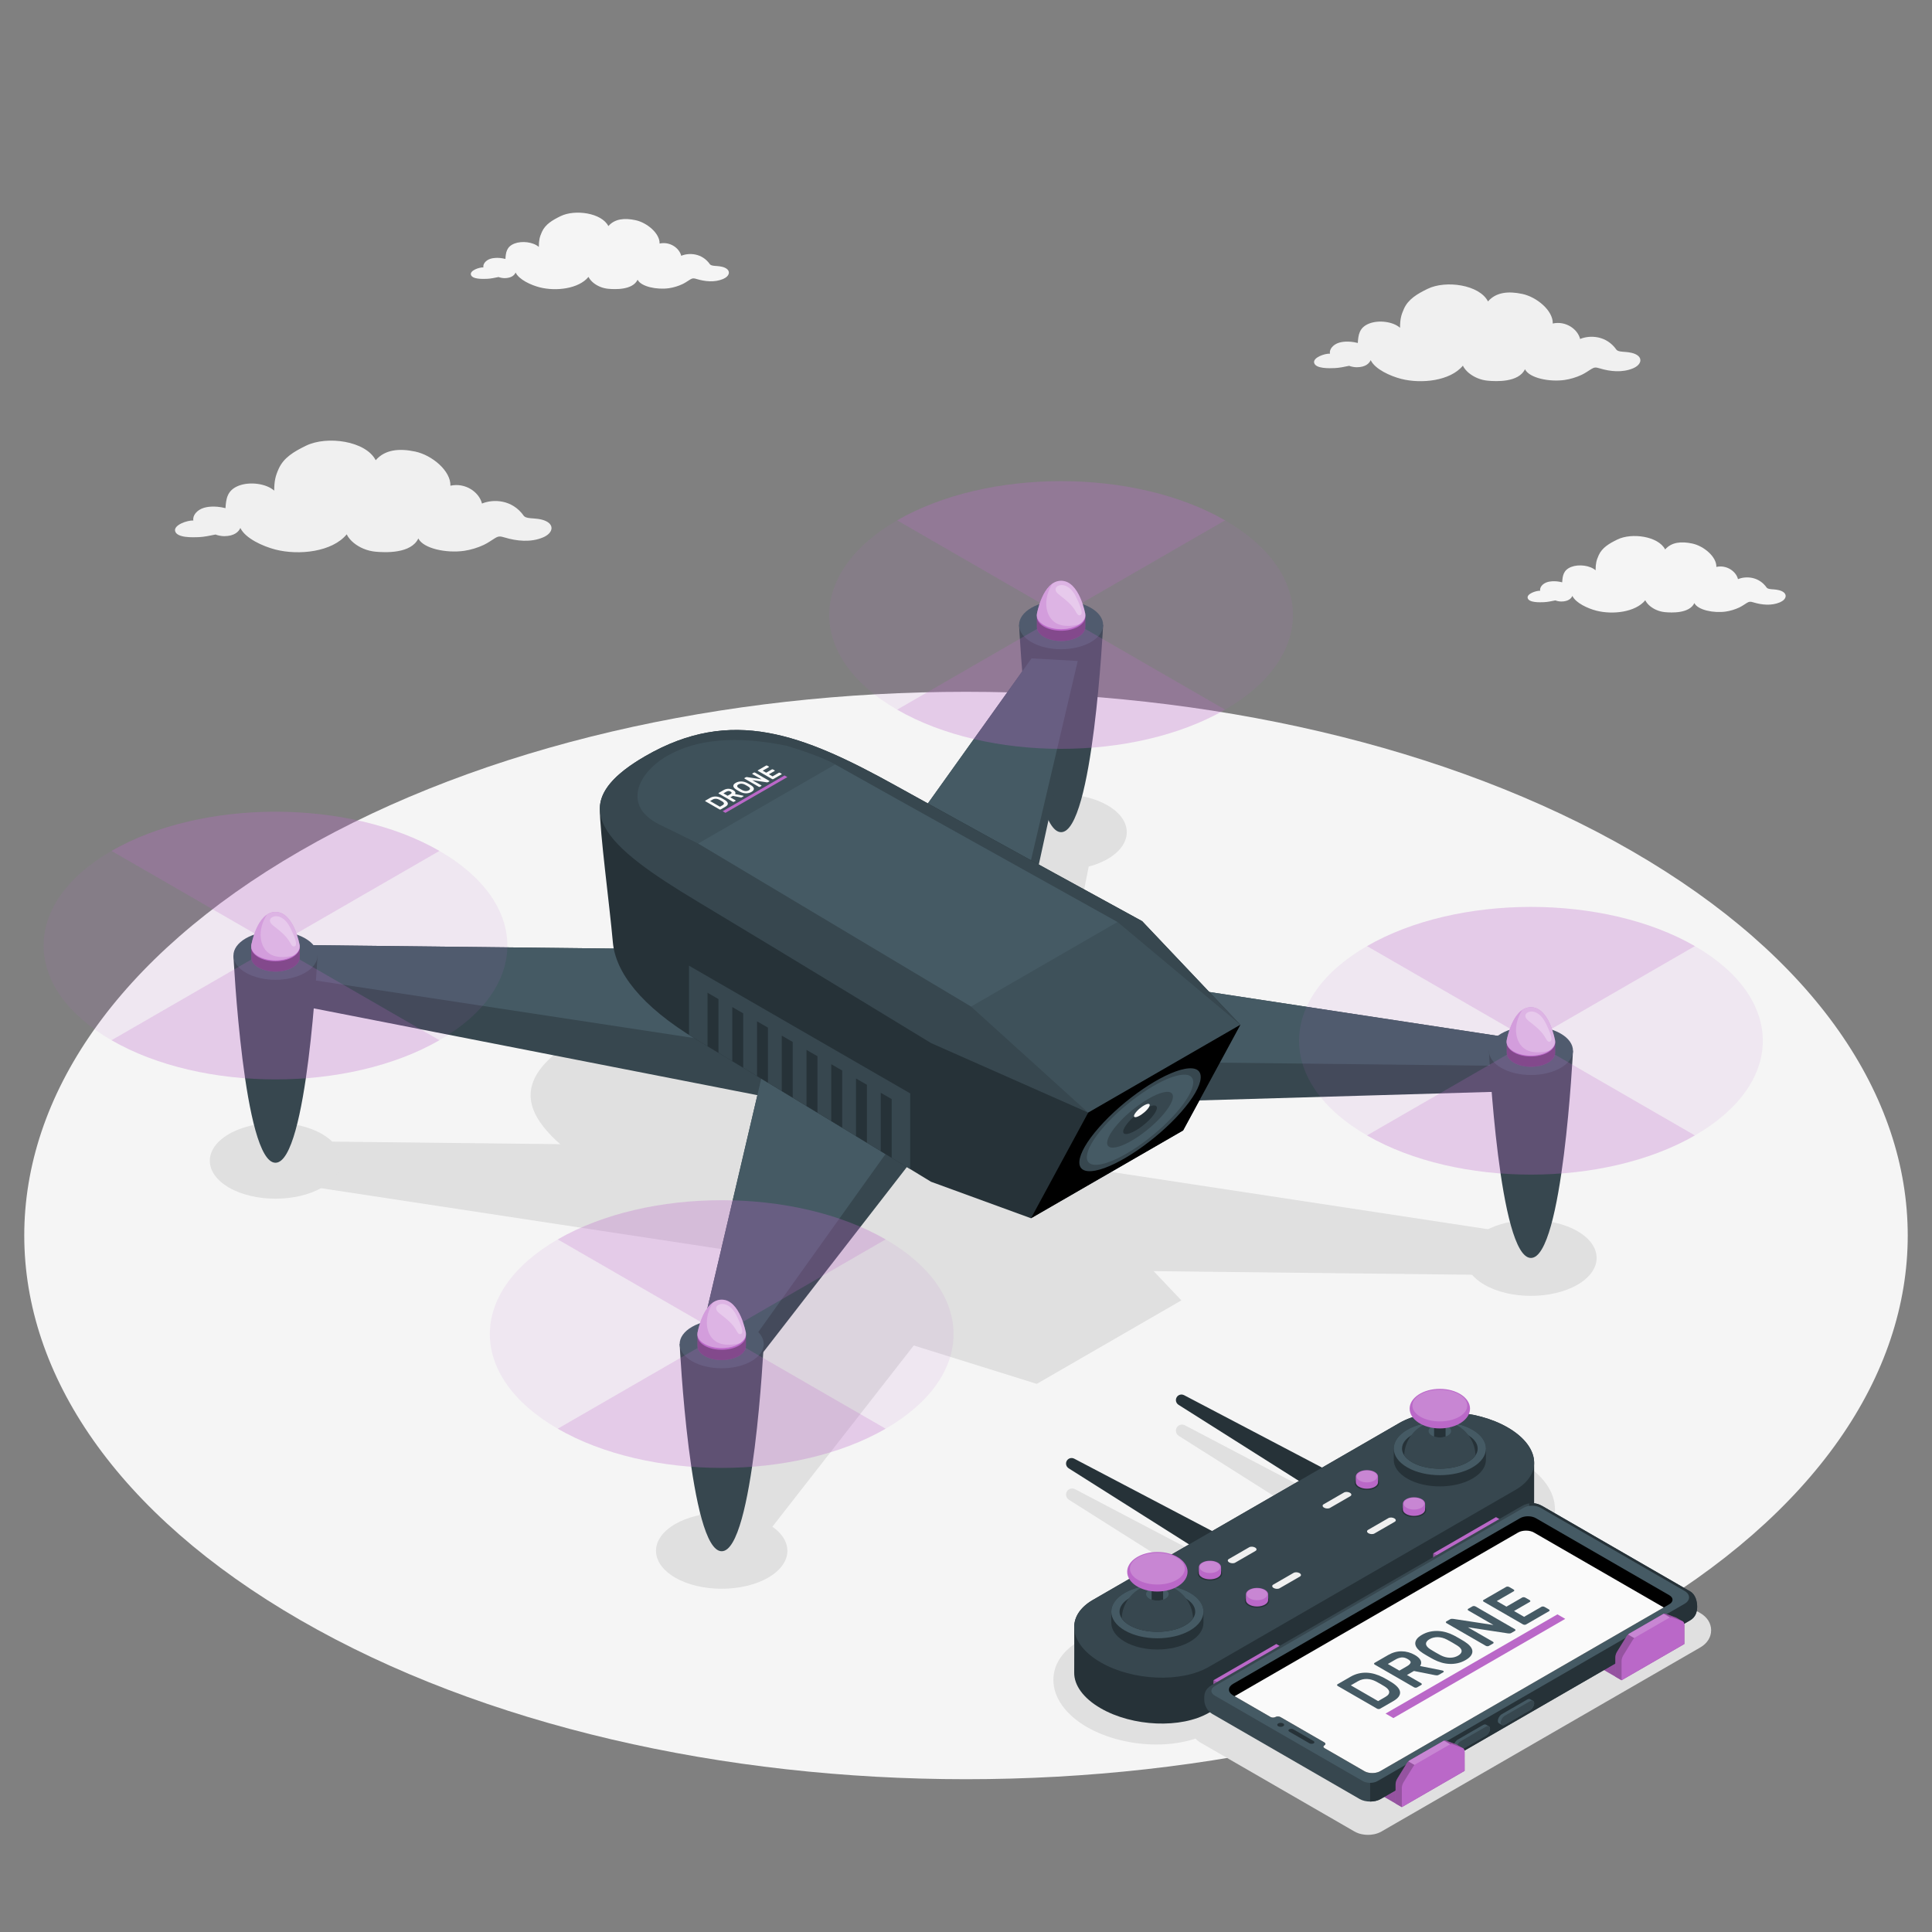 <?xml version="1.0" encoding="utf-8"?>
<!-- Generator: Adobe Illustrator 27.5.0, SVG Export Plug-In . SVG Version: 6.00 Build 0)  -->
<svg version="1.1" xmlns="http://www.w3.org/2000/svg" xmlns:xlink="http://www.w3.org/1999/xlink" x="0px" y="0px"
	 viewBox="0 0 500 500" style="enable-background:new 0 0 500 500;" xml:space="preserve">
<rect x="0" y="0" width="500" height="500" fill="#808080" stroke="none"/>
<g id="Floor">
	<path id="Floor_00000045591727787018846270000003303744350533563795_" style="fill:#F5F5F5;" d="M77.661,220.251
		c-95.177,54.951-95.175,144.044,0.005,198.995c95.18,54.951,249.496,54.951,344.674,0c95.178-54.951,95.175-144.044-0.005-198.995
		C327.154,165.3,172.838,165.3,77.661,220.251z"/>
</g>
<g id="Shadows">
	<g id="Shadow_00000119796704759213759610000017390262300748512647_">
		<path style="fill:#E0E0E0;" d="M286.637,222.31c-6.63,3.828-17.416,3.828-24.045,0c-3.212-1.854-4.98-4.319-4.98-6.941
			c-0.001-2.622,1.768-5.087,4.979-6.941c0.001-0.001,0.001-0.001,0.002-0.001c3.21-1.854,7.48-2.875,12.022-2.875
			c4.542,0,8.812,1.021,12.023,2.876C293.266,212.255,293.266,218.483,286.637,222.31z"/>
		<polygon style="fill:#E0E0E0;" points="251.9,328.447 194,402.667 178.092,402.47 199.445,325.2 76.583,306.516 82.711,295.413 
			214.443,296.9 267.535,216.927 283.184,216.927 266.898,300.148 389.761,318.833 383.632,329.934 		"/>
		<path style="fill:#E0E0E0;" d="M198.793,408.296c-6.63,3.828-17.416,3.828-24.045,0c-6.629-3.827-6.63-10.055,0-13.883
			c3.212-1.854,7.482-2.876,12.023-2.875c4.542,0,8.812,1.021,12.023,2.876c3.21,1.852,4.979,4.318,4.98,6.94
			C203.773,403.977,202.005,406.442,198.793,408.296z"/>
		<path style="fill:#E0E0E0;" d="M408.232,332.498c-6.629,3.827-17.416,3.827-24.045,0c-6.629-3.827-6.629-10.055,0-13.882
			c6.63-3.828,17.416-3.828,24.045,0C414.861,322.442,414.86,328.67,408.232,332.498L408.232,332.498z"/>
		<path style="fill:#E0E0E0;" d="M83.316,307.352c-6.628,3.826-17.414,3.826-24.044,0c-6.63-3.828-6.63-10.055-0.001-13.882
			c6.63-3.828,17.417-3.828,24.046-0.001c6.629,3.827,6.629,10.055,0.001,13.882L83.316,307.352z"/>
		<path style="fill:#E0E0E0;" d="M268.312,358.146l-48.321-15.092l-0.631-0.385c-0.346-0.211-34.833-21.252-56.677-34.359
			c-21.122-12.673-37.979-25.263-12.594-39.919c25.384-14.656,47.19-4.923,69.141,7.272c22.701,12.612,59.146,32.523,59.511,32.723
			l0.657,0.359l26.342,27.793L268.312,358.146z"/>
	</g>
	<path id="Shadow_00000053519335476991020620000005787348005576352686_" style="fill:#E0E0E0;" d="M440.038,417.467l-38.702-22.347
		c0.708-1.401,1.089-2.907,1.089-4.487c0-4.565-3.162-9.01-8.676-12.193c-4.983-2.877-11.545-4.527-18.003-4.527
		c-5.437,0-10.474,1.179-14.185,3.321l-18.557,10.712l-36.369-19.091l-0.003,0.005c-0.746-0.388-1.671-0.128-2.096,0.608
		c-0.425,0.736-0.188,1.667,0.522,2.12l-0.003,0.005l31.633,20l-22.227,12.831l-36.261-19.034l-0.003,0.005
		c-0.747-0.388-1.671-0.128-2.096,0.608c-0.425,0.736-0.188,1.667,0.522,2.12l-0.003,0.005l31.534,19.938l-28.949,16.711
		c-4.248,2.452-6.588,6-6.588,9.987c0,4.565,3.162,9.009,8.676,12.191c4.983,2.877,11.545,4.528,18.003,4.528
		c3.65,0,7.108-0.543,10.117-1.54c0.366,0.407,0.806,0.772,1.328,1.073l39.764,22.958c1.271,0.734,2.621,0.888,3.53,0.888
		c0.907,0,2.256-0.154,3.521-0.886l82.483-47.622c1.783-1.029,2.804-2.648,2.803-4.444
		C442.843,420.115,441.82,418.495,440.038,417.467z"/>
</g>
<g id="Clouds">
	<path id="Cloud_00000145017135476168607630000012510188614327144627_" style="fill:#F0F0F0;" d="M423.205,91.631
		c-1.075-0.487-2.354-0.532-3.277-0.605c-1.061-0.084-1.397-0.294-1.601-0.524c-2.581-3.693-6.846-3.834-9.392-2.775
		c-0.624-2.541-3.698-4.747-7.083-4.004c0.116-3.301-4.099-6.849-7.887-7.655c-3.633-0.773-6.799-0.448-8.872,1.94
		c-2.219-4.333-10.916-5.553-15.622-3.261c-2.706,1.318-5.002,2.671-6.125,5.151c-0.741,1.637-1.005,2.727-1.019,4.931
		c-1.834-1.617-5.507-2.054-7.957-1.106c-2.641,1.021-2.842,3.012-2.972,5.037c-2.589-0.653-4.322-0.231-4.808-0.087
		c-1.664,0.493-2.623,1.799-2.395,2.855c-1.316-0.074-4.453,0.991-4.092,2.381c0.405,1.56,3.987,1.403,5.324,1.353
		c1.107-0.041,2.542-0.337,3.745-0.588c0.366,0.181,1.337,0.374,1.948,0.37c2.281-0.016,3.246-0.994,3.613-1.842
		c1.113,2.344,5.075,4.129,7.875,4.846c5.273,1.35,12.735,0.527,15.982-3.414c0.34,0.709,0.91,1.369,1.571,1.914
		c1.289,1.061,3.028,1.804,4.879,1.977c2.165,0.202,7.978,0.48,9.615-2.963c1.16,2.29,6.333,3.332,10.268,2.773
		c1.472-0.209,3.124-0.72,4.406-1.33c1.034-0.492,1.621-0.972,2.533-1.519c0.775-0.465,1.125-0.46,2.159-0.148
		c2.7,0.814,5.835,1.147,8.591-0.009C424.809,94.407,425.268,92.566,423.205,91.631z"/>
	<path id="Cloud_00000176728693905153348170000001393338224008823743_" style="fill:#F0F0F0;" d="M141.203,134.822
		c-1.24-0.562-2.716-0.614-3.781-0.698c-1.224-0.097-1.612-0.339-1.848-0.604c-2.977-4.26-7.899-4.423-10.837-3.202
		c-0.72-2.932-4.266-5.476-8.171-4.619c0.134-3.809-4.73-7.902-9.1-8.832c-4.191-0.892-7.844-0.517-10.236,2.238
		c-2.56-4.999-12.594-6.407-18.024-3.763c-3.123,1.521-5.771,3.081-7.066,5.943c-0.855,1.889-1.16,3.147-1.176,5.689
		c-2.116-1.865-6.354-2.37-9.18-1.276c-3.047,1.179-3.278,3.475-3.429,5.812c-2.987-0.753-4.986-0.266-5.547-0.1
		c-1.92,0.569-3.026,2.076-2.763,3.294c-1.519-0.085-5.137,1.143-4.722,2.747c0.467,1.8,4.6,1.618,6.143,1.561
		c1.278-0.047,2.933-0.389,4.321-0.679c0.422,0.208,1.542,0.432,2.247,0.427c2.632-0.019,3.745-1.146,4.168-2.125
		c1.284,2.704,5.855,4.764,9.085,5.591c6.084,1.557,14.693,0.608,18.439-3.939c0.393,0.818,1.05,1.58,1.813,2.208
		c1.487,1.225,3.494,2.081,5.629,2.281c2.498,0.234,9.204,0.554,11.093-3.419c1.338,2.642,7.307,3.845,11.847,3.2
		c1.698-0.241,3.604-0.83,5.083-1.534c1.192-0.568,1.87-1.121,2.922-1.752c0.895-0.537,1.298-0.53,2.491-0.171
		c3.116,0.939,6.732,1.323,9.911-0.01C143.053,138.025,143.583,135.9,141.203,134.822z"/>
	<path id="Cloud_00000151523829095780199790000016177416966602931077_" style="fill:#F5F5F5;" d="M461.077,152.972
		c-0.85-0.385-1.861-0.421-2.592-0.478c-0.839-0.066-1.105-0.233-1.266-0.414c-2.041-2.92-5.414-3.032-7.427-2.195
		c-0.494-2.01-2.924-3.754-5.601-3.166c0.092-2.611-3.242-5.416-6.237-6.054c-2.872-0.611-5.377-0.355-7.016,1.534
		c-1.754-3.426-8.632-4.392-12.354-2.579c-2.14,1.042-3.956,2.112-4.843,4.073c-0.586,1.295-0.795,2.157-0.806,3.899
		c-1.45-1.278-4.355-1.624-6.292-0.875c-2.089,0.808-2.247,2.382-2.35,3.984c-2.048-0.516-3.418-0.182-3.802-0.069
		c-1.316,0.39-2.074,1.423-1.894,2.258c-1.041-0.058-3.521,0.784-3.236,1.883c0.32,1.234,3.152,1.109,4.21,1.07
		c0.876-0.032,2.01-0.267,2.962-0.465c0.289,0.143,1.057,0.296,1.54,0.293c1.804-0.013,2.567-0.786,2.857-1.457
		c0.88,1.853,4.013,3.265,6.227,3.832c4.17,1.068,10.071,0.417,12.639-2.7c0.269,0.561,0.72,1.083,1.242,1.513
		c1.019,0.84,2.395,1.427,3.858,1.563c1.712,0.16,6.309,0.38,7.604-2.343c0.917,1.81,5.008,2.635,8.12,2.193
		c1.164-0.165,2.47-0.569,3.484-1.052c0.817-0.389,1.282-0.768,2.003-1.201c0.613-0.368,0.89-0.363,1.707-0.117
		c2.135,0.644,4.614,0.907,6.794-0.007C462.345,155.167,462.708,153.711,461.077,152.972z"/>
	<path id="Cloud_00000070096608776928705750000011851730012923376769_" style="fill:#F5F5F5;" d="M187.586,69.285
		c-0.85-0.385-1.861-0.421-2.592-0.478c-0.839-0.066-1.105-0.233-1.266-0.414c-2.041-2.92-5.414-3.032-7.427-2.195
		c-0.494-2.009-2.924-3.754-5.601-3.166c0.092-2.611-3.242-5.416-6.237-6.054c-2.872-0.611-5.377-0.355-7.016,1.534
		c-1.754-3.426-8.632-4.392-12.354-2.579c-2.14,1.042-3.956,2.112-4.843,4.073c-0.586,1.295-0.795,2.157-0.806,3.899
		c-1.45-1.278-4.355-1.624-6.292-0.875c-2.089,0.808-2.247,2.382-2.35,3.984c-2.048-0.516-3.418-0.182-3.802-0.069
		c-1.316,0.39-2.074,1.423-1.894,2.258c-1.041-0.058-3.521,0.784-3.236,1.883c0.32,1.234,3.153,1.109,4.211,1.07
		c0.876-0.032,2.01-0.267,2.961-0.465c0.289,0.143,1.057,0.296,1.54,0.293c1.804-0.013,2.567-0.786,2.857-1.457
		c0.88,1.853,4.013,3.265,6.227,3.832c4.17,1.068,10.071,0.417,12.639-2.7c0.269,0.561,0.72,1.083,1.242,1.513
		c1.019,0.84,2.395,1.427,3.858,1.563c1.712,0.16,6.309,0.38,7.604-2.343c0.917,1.81,5.008,2.635,8.12,2.193
		c1.164-0.165,2.47-0.569,3.484-1.052c0.817-0.389,1.282-0.768,2.003-1.201c0.613-0.368,0.89-0.364,1.708-0.117
		c2.135,0.644,4.614,0.907,6.794-0.007C188.854,71.481,189.217,70.025,187.586,69.285z"/>
</g>
<g id="Control_00000104694093069718585450000002080391946845671611_">
	<g id="Control">
		<g>
			<path style="fill:#263238;" d="M318.112,399.68c0-0.728-0.256-1.24-0.669-1.478c-0.012-0.007-0.026-0.008-0.038-0.014
				l0.003-0.005l-39.412-20.689l-0.003,0.004c-0.68-0.353-1.523-0.116-1.91,0.554c-0.387,0.67-0.171,1.519,0.475,1.931l-0.003,0.004
				l37.623,23.787l0.003-0.005c0.011,0.007,0.02,0.019,0.031,0.026c0.413,0.238,0.984,0.204,1.615-0.16
				C317.089,402.906,318.111,401.136,318.112,399.68z"/>
			<g>
				<path style="fill:#455A64;" d="M318.111,399.679c0-0.728-0.256-1.24-0.669-1.478c-0.413-0.239-0.984-0.204-1.615,0.16
					c-1.261,0.728-2.284,2.499-2.284,3.955c0,0.728,0.256,1.24,0.669,1.478c0.413,0.238,0.984,0.204,1.615-0.16
					C317.089,402.907,318.111,401.136,318.111,399.679z"/>
			</g>
		</g>
		<g>
			<path style="fill:#263238;" d="M346.546,383.249c0-0.728-0.256-1.24-0.669-1.478c-0.012-0.007-0.026-0.008-0.038-0.014
				l0.003-0.005l-39.412-20.689l-0.003,0.004c-0.68-0.353-1.523-0.116-1.91,0.554c-0.387,0.67-0.171,1.519,0.475,1.931l-0.003,0.004
				l37.623,23.787l0.003-0.005c0.011,0.007,0.02,0.019,0.031,0.026c0.413,0.238,0.984,0.204,1.615-0.16
				C345.524,386.476,346.546,384.705,346.546,383.249z"/>
			<g>
				<path style="fill:#455A64;" d="M346.546,383.249c0-0.728-0.256-1.24-0.669-1.478c-0.413-0.239-0.984-0.204-1.615,0.16
					c-1.261,0.728-2.284,2.499-2.284,3.955c0,0.728,0.256,1.24,0.669,1.478c0.413,0.238,0.984,0.204,1.615-0.16
					C345.524,386.476,346.546,384.705,346.546,383.249z"/>
			</g>
		</g>
		<g>
			<path style="fill:#263238;" d="M397.037,378.55c-0.009-3.172-2.332-6.516-6.857-9.128v0c-8.288-4.785-20.826-5.305-28.004-1.161
				l-79.327,45.792c-3.252,1.877-4.843,4.389-4.84,7.02c0.003,2.88,0.024,9.203-0.006,11.807c-0.037,3.2,2.287,6.583,6.856,9.221
				l0,0c8.288,4.785,20.826,5.305,28.004,1.161l79.327-45.792c3.242-1.872,4.833-4.374,4.84-6.997
				C397.038,387.586,397.044,381.188,397.037,378.55z"/>
			<path style="fill:#37474F;" d="M392.191,385.59l-79.327,45.792c-7.178,4.144-19.716,3.624-28.004-1.161h0
				c-8.288-4.785-9.189-12.024-2.011-16.168l79.327-45.792c7.178-4.144,19.716-3.624,28.004,1.161v0
				C398.468,374.207,399.369,381.446,392.191,385.59z"/>
		</g>
		<g>
			<polygon style="fill:#BA68C8;" points="362.794,467.677 314.05,439.534 314.05,434.844 362.794,462.987 			"/>
			<polygon style="opacity:0.2;" points="362.794,467.677 314.05,439.534 314.05,434.844 362.794,462.987 			"/>
			<polygon style="fill:#BA68C8;" points="314.05,434.844 330.298,425.463 379.042,453.606 362.794,462.987 			"/>
		</g>
		<g>
			<polygon style="fill:#BA68C8;" points="419.661,434.844 370.917,406.702 370.917,402.011 419.661,430.154 			"/>
			<polygon style="opacity:0.2;" points="419.661,434.844 370.917,406.702 370.917,402.011 419.661,430.154 			"/>
			<polygon style="fill:#BA68C8;" points="370.917,402.011 387.165,392.631 435.91,420.774 419.661,430.154 			"/>
		</g>
		<g id="Mobile_4_">
			<g>
				<path style="fill:#37474F;" d="M393.798,389.786l-80.1,46.246c-2.061,1.19-2.038,2.542-2.038,3.754
					c0,1.212,0.546,2.892,2.038,3.754l38.193,22.051c1.492,0.861,3.91,0.861,5.402,0l80.101-46.246
					c1.492-0.861,1.831-2.305,1.831-3.517c0-1.212-0.339-3.13-1.831-3.991L399.2,389.786
					C397.708,388.925,395.875,388.587,393.798,389.786z"/>
				<path style="fill:#263238;" d="M395.771,391.453l39.275,22.675l-80.453,46.435v5.674c0.977,0,1.955-0.215,2.701-0.646
					l80.101-46.246c1.492-0.861,1.831-2.305,1.831-3.517c0-1.212-0.339-3.13-1.831-3.991L399.2,389.786
					c-0.932-0.538-2.093-0.932-3.429-0.721c0,0,0,0.176,0,0.176V391.453z"/>
			</g>
			<path style="fill:#455A64;" d="M314.391,438.833l38.304,22.114c1.043,0.604,2.748,0.604,3.79,0.002l79.45-45.871
				c1.601-0.924,1.6-2.441-0.003-3.365l-37.283-21.527c-1.182-0.682-3.113-0.683-4.296,0l-79.962,46.166
				C313.208,437.035,313.209,438.151,314.391,438.833z"/>
			<g>
				<path d="M319.122,435.779L393.39,392.9c1.126-0.65,2.962-0.652,4.083-0.002l34.531,19.936c1.13,0.648,1.131,1.703,0.002,2.354
					l-74.814,43.194c-0.913,0.527-2.29,0.631-3.379,0.298c-0.084-0.027-0.166-0.052-0.248-0.08
					c-0.159-0.063-0.313-0.136-0.453-0.217l-9.713-5.607c0,0-0.285-0.163-0.633-0.366c-0.35-0.201-0.352-0.528,0-0.731
					c0.348-0.201,0.332-0.541-0.044-0.756l-11.318-6.535c-0.372-0.214-0.96-0.227-1.308-0.026c-0.327,0.189-0.849,0.202-1.202,0.039
					c-0.024-0.011-0.046-0.024-0.068-0.036l-9.499-5.486l-0.204-0.116C317.701,437.939,317.702,436.599,319.122,435.779z"/>
				<path style="fill:#FAFAFA;" d="M396.972,396.61c-1.121-0.65-2.957-0.648-4.083,0.002l-73.384,42.368l9.321,5.383
					c0.022,0.013,0.043,0.025,0.068,0.036c0.354,0.163,0.875,0.15,1.202-0.039c0.348-0.201,0.936-0.188,1.308,0.026l11.318,6.535
					c0.376,0.215,0.392,0.555,0.044,0.756c-0.351,0.203-0.35,0.53,0.001,0.731c0.348,0.203,0.633,0.366,0.633,0.366l9.713,5.607
					c0.14,0.081,0.294,0.154,0.453,0.217c0.081,0.029,0.164,0.053,0.248,0.08c1.089,0.333,2.466,0.229,3.379-0.298l73.387-42.37
					L396.972,396.61z"/>
				<g>
					<g>
						<path style="fill:#455A64;" d="M349.519,433.938c0.672-0.388,1.356-0.665,2.054-0.832c0.699-0.168,1.401-0.238,2.111-0.212
							c0.708,0.027,1.417,0.143,2.128,0.349c0.71,0.207,1.415,0.489,2.11,0.85c0.811,0.426,1.586,0.874,2.324,1.342
							c0.624,0.401,1.114,0.808,1.472,1.218c0.357,0.41,0.561,0.819,0.612,1.225c0.051,0.406-0.066,0.808-0.346,1.206
							c-0.281,0.398-0.748,0.785-1.401,1.162l-3.428,1.979c-0.1,0.058-0.228,0.083-0.384,0.076
							c-0.157-0.006-0.292-0.042-0.408-0.109l-10.147-5.858c-0.115-0.066-0.178-0.145-0.189-0.236
							c-0.012-0.09,0.033-0.164,0.133-0.221L349.519,433.938z M356.085,435.152c-0.354-0.182-0.722-0.33-1.105-0.441
							c-0.383-0.111-0.775-0.175-1.176-0.192s-0.802,0.022-1.204,0.114c-0.401,0.093-0.797,0.252-1.186,0.477l-1.823,1.053
							l7.068,4.081l1.891-1.092c0.372-0.215,0.634-0.435,0.786-0.662c0.152-0.227,0.213-0.452,0.185-0.678
							c-0.027-0.225-0.141-0.451-0.338-0.675c-0.198-0.224-0.456-0.438-0.772-0.643
							C357.671,436.026,356.895,435.579,356.085,435.152z"/>
						<path style="fill:#455A64;" d="M359.246,428.322c1.133-0.654,2.298-0.976,3.495-0.966c1.198,0.01,2.335,0.327,3.413,0.949
							c0.764,0.441,1.265,0.905,1.5,1.392c0.236,0.487,0.189,0.976-0.138,1.467l5.757,1.156c0.089,0.021,0.162,0.046,0.214,0.076
							c0.095,0.055,0.146,0.119,0.155,0.192c0.009,0.074-0.027,0.134-0.109,0.181l-1.156,0.667
							c-0.181,0.105-0.365,0.153-0.551,0.146c-0.186-0.008-0.338-0.025-0.459-0.053l-5.441-1.085l-1.81,1.045l3.66,2.113
							c0.116,0.067,0.179,0.144,0.19,0.235c0.011,0.091-0.032,0.164-0.132,0.222l-1.103,0.637c-0.1,0.057-0.228,0.083-0.384,0.076
							c-0.157-0.006-0.292-0.042-0.408-0.109l-10.147-5.858c-0.115-0.066-0.178-0.145-0.189-0.236
							c-0.012-0.09,0.033-0.164,0.133-0.221L359.246,428.322z M362.152,432.357l1.973-1.139c0.517-0.298,0.826-0.597,0.924-0.896
							c0.099-0.299-0.144-0.618-0.731-0.956c-0.586-0.338-1.133-0.477-1.641-0.413c-0.507,0.063-1.019,0.244-1.536,0.542
							l-1.973,1.139L362.152,432.357z"/>
						<path style="fill:#455A64;" d="M368.255,427.853c-0.559-0.354-1.015-0.729-1.365-1.125c-0.351-0.396-0.553-0.799-0.61-1.207
							c-0.056-0.409,0.049-0.82,0.313-1.233c0.265-0.413,0.733-0.813,1.404-1.2c0.662-0.382,1.348-0.651,2.058-0.807
							c0.709-0.156,1.422-0.216,2.136-0.181s1.414,0.151,2.099,0.348c0.685,0.197,1.339,0.46,1.964,0.789
							c0.208,0.11,0.435,0.233,0.68,0.369c0.245,0.137,0.496,0.279,0.753,0.427c0.256,0.148,0.503,0.293,0.739,0.434
							c0.237,0.142,0.45,0.272,0.64,0.392c0.559,0.355,1.014,0.73,1.365,1.126c0.35,0.396,0.554,0.799,0.609,1.208
							c0.056,0.409-0.054,0.82-0.328,1.232c-0.275,0.413-0.743,0.81-1.405,1.192c-0.671,0.387-1.361,0.659-2.071,0.815
							c-0.709,0.156-1.419,0.218-2.127,0.185c-0.708-0.033-1.406-0.15-2.092-0.353c-0.687-0.202-1.336-0.465-1.95-0.788
							c-0.209-0.109-0.435-0.232-0.681-0.369c-0.245-0.137-0.496-0.279-0.753-0.427c-0.257-0.148-0.503-0.293-0.74-0.435
							C368.658,428.105,368.445,427.974,368.255,427.853z M374.496,424.341c-0.791-0.414-1.585-0.63-2.383-0.646
							c-0.8-0.016-1.516,0.159-2.152,0.526c-0.634,0.366-0.938,0.78-0.909,1.242c0.028,0.461,0.4,0.92,1.118,1.377
							c0.38,0.24,0.814,0.5,1.301,0.782c0.487,0.281,0.938,0.531,1.353,0.751c0.791,0.414,1.583,0.628,2.377,0.641
							c0.794,0.013,1.508-0.163,2.143-0.529c0.635-0.367,0.94-0.779,0.918-1.238c-0.023-0.458-0.394-0.915-1.111-1.372
							c-0.38-0.24-0.812-0.501-1.299-0.782S374.911,424.561,374.496,424.341z"/>
						<path style="fill:#455A64;" d="M391.119,422.615c-0.154,0.089-0.32,0.13-0.494,0.122c-0.176-0.007-0.308-0.016-0.397-0.025
							l-10.343-1.573l6.471,3.736c0.116,0.067,0.179,0.144,0.19,0.235c0.011,0.091-0.032,0.164-0.132,0.222l-1.103,0.637
							c-0.1,0.057-0.227,0.083-0.384,0.076c-0.157-0.006-0.292-0.042-0.408-0.109l-10.147-5.858
							c-0.115-0.066-0.178-0.145-0.189-0.236c-0.012-0.09,0.033-0.164,0.133-0.221l0.952-0.55c0.155-0.089,0.32-0.13,0.496-0.123
							c0.176,0.007,0.308,0.016,0.397,0.025l10.342,1.574l-6.472-3.737c-0.115-0.066-0.178-0.145-0.189-0.236
							c-0.012-0.09,0.033-0.164,0.133-0.221l1.102-0.636c0.1-0.058,0.227-0.083,0.384-0.077c0.156,0.007,0.292,0.043,0.407,0.11
							l10.147,5.858c0.116,0.067,0.178,0.145,0.19,0.235c0.011,0.091-0.034,0.165-0.133,0.222L391.119,422.615z"/>
						<path style="fill:#455A64;" d="M398.937,415.834c0.1-0.058,0.227-0.082,0.384-0.076c0.157,0.006,0.291,0.043,0.407,0.11
							l1.115,0.643c0.116,0.067,0.179,0.145,0.19,0.235c0.011,0.091-0.032,0.164-0.132,0.222l-5.972,3.448
							c-0.1,0.058-0.228,0.083-0.384,0.076c-0.157-0.006-0.292-0.042-0.408-0.109l-10.147-5.858
							c-0.115-0.066-0.178-0.145-0.189-0.236c-0.012-0.09,0.033-0.164,0.133-0.221l5.863-3.385c0.1-0.058,0.228-0.083,0.384-0.077
							c0.156,0.007,0.292,0.043,0.407,0.11l1.115,0.644c0.116,0.067,0.178,0.145,0.19,0.235c0.011,0.091-0.034,0.165-0.133,0.222
							l-4.394,2.537l2.497,1.442l4.095-2.364c0.1-0.057,0.228-0.083,0.385-0.077c0.156,0.007,0.292,0.043,0.407,0.11l1.115,0.644
							c0.115,0.066,0.178,0.145,0.19,0.235c0.011,0.09-0.034,0.164-0.134,0.222l-4.095,2.364l2.608,1.505L398.937,415.834z"/>
					</g>
					<polygon style="fill:#BA68C8;" points="405.084,418.96 360.603,444.641 358.58,443.473 403.061,417.792 					"/>
				</g>
				<g>
					<path style="fill:#263238;" d="M338.874,451.16l-5.189-2.996c-0.31-0.179-0.325-0.46-0.035-0.627
						c0.29-0.168,0.777-0.159,1.086,0.02l5.189,2.996c0.31,0.179,0.325,0.46,0.035,0.627
						C339.669,451.348,339.183,451.339,338.874,451.16z"/>
					<g>
						<path style="fill:#263238;" d="M330.809,446.75c-0.349-0.201-0.349-0.528,0-0.729c0.349-0.201,0.914-0.201,1.263,0
							c0.349,0.201,0.349,0.528,0,0.729C331.723,446.952,331.158,446.952,330.809,446.75z"/>
					</g>
				</g>
			</g>
			<g>
				<g>
					<path style="fill:#455A64;" d="M377.283,450.198c-0.588,0.339-1.064,1.131-1.064,1.767c0,0.307,0.112,0.52,0.293,0.621
						c0.128,0.071,0.612,0.36,0.745,0.434c0.193,0.108,0.466,0.087,0.768-0.088l6.527-3.768c0.588-0.339,1.064-1.131,1.064-1.767
						c0-0.293-0.102-0.501-0.269-0.607c-0.132-0.083-0.635-0.373-0.768-0.448c-0.193-0.108-0.466-0.088-0.769,0.087L377.283,450.198
						z"/>
					<path style="fill:#37474F;" d="M378.026,450.628l6.527-3.768c0.588-0.339,1.064-0.098,1.064,0.538
						c0,0.637-0.476,1.428-1.064,1.767l-6.527,3.768c-0.588,0.339-1.064,0.098-1.064-0.538
						C376.961,451.758,377.438,450.967,378.026,450.628z"/>
				</g>
				<g>
					<path style="fill:#455A64;" d="M388.707,443.603c-0.588,0.339-1.064,1.13-1.064,1.767c0,0.307,0.112,0.52,0.293,0.621
						c0.128,0.071,0.612,0.36,0.745,0.434c0.193,0.107,0.466,0.087,0.768-0.088l6.527-3.768c0.588-0.339,1.064-1.13,1.064-1.767
						c0-0.293-0.102-0.501-0.269-0.606c-0.132-0.083-0.635-0.374-0.768-0.448c-0.193-0.108-0.466-0.088-0.769,0.087L388.707,443.603
						z"/>
					<path style="fill:#37474F;" d="M389.449,444.032l6.527-3.768c0.588-0.339,1.064-0.098,1.064,0.538
						c0,0.637-0.476,1.428-1.064,1.767l-6.527,3.768c-0.588,0.339-1.064,0.098-1.064-0.538
						C388.385,445.163,388.861,444.372,389.449,444.032z"/>
				</g>
			</g>
		</g>
		<g>
			<path style="fill:#BA68C8;" d="M377.004,451.514c-0.029-0.017-0.059-0.032-0.091-0.044l-2.701-1
				c-0.203-0.075-0.446-0.038-0.695,0.105l-8.733,5.034c-0.268,0.155-0.528,0.424-0.739,0.766l-2.409,3.903
				c-0.29,0.471-0.46,1.034-0.46,1.526v4.939l1.618,0.932l16.248-9.381l-0.007-4.882c0-0.458-0.147-0.805-0.399-0.961
				C378.603,452.433,377.15,451.602,377.004,451.514z"/>
			<path style="opacity:0.2;" d="M377.004,451.514c-0.029-0.017-0.059-0.032-0.091-0.044l-2.701-1
				c-0.203-0.075-0.446-0.038-0.695,0.105l-8.733,5.034c-0.268,0.155-0.528,0.424-0.739,0.766l-2.409,3.903
				c-0.29,0.471-0.46,1.034-0.46,1.526v4.939l1.618,0.932l16.248-9.381l-0.007-4.882c0-0.458-0.147-0.805-0.399-0.961
				C378.603,452.433,377.15,451.602,377.004,451.514z"/>
			<path style="fill:#BA68C8;" d="M373.719,450.501c-0.067,0.023-0.133,0.035-0.202,0.075l-8.733,5.034
				c-0.103,0.059-0.202,0.149-0.3,0.24l5.055,2.919l9.257-5.336L373.719,450.501z"/>
			<path style="opacity:0.2;fill:#FFFFFF;" d="M373.719,450.501c-0.067,0.023-0.133,0.035-0.202,0.075l-8.733,5.034
				c-0.103,0.059-0.202,0.149-0.3,0.24l5.055,2.919l9.257-5.336L373.719,450.501z"/>
			<path style="fill:#BA68C8;" d="M378.531,452.402l-2.701-0.999c-0.203-0.075-0.446-0.038-0.695,0.105l-8.732,5.034
				c-0.268,0.155-0.528,0.424-0.739,0.766l-2.409,3.903c-0.291,0.471-0.461,1.034-0.461,1.526v4.939l16.248-9.381l-0.007-4.882
				C379.035,452.897,378.847,452.519,378.531,452.402z"/>
		</g>
		<g>
			<path style="fill:#BA68C8;" d="M433.871,418.681c-0.029-0.017-0.059-0.032-0.091-0.044l-2.701-0.999
				c-0.203-0.075-0.446-0.038-0.695,0.105l-8.733,5.034c-0.268,0.155-0.528,0.424-0.739,0.766l-2.409,3.903
				c-0.29,0.471-0.46,1.034-0.46,1.526v4.939l1.618,0.932l16.248-9.381l-0.007-4.882c0-0.458-0.147-0.805-0.399-0.961
				C435.47,419.6,434.017,418.769,433.871,418.681z"/>
			<path style="opacity:0.2;" d="M433.871,418.681c-0.029-0.017-0.059-0.032-0.091-0.044l-2.701-0.999
				c-0.203-0.075-0.446-0.038-0.695,0.105l-8.733,5.034c-0.268,0.155-0.528,0.424-0.739,0.766l-2.409,3.903
				c-0.29,0.471-0.46,1.034-0.46,1.526v4.939l1.618,0.932l16.248-9.381l-0.007-4.882c0-0.458-0.147-0.805-0.399-0.961
				C435.47,419.6,434.017,418.769,433.871,418.681z"/>
			<path style="fill:#BA68C8;" d="M430.587,417.669c-0.067,0.023-0.133,0.035-0.202,0.075l-8.733,5.034
				c-0.103,0.059-0.202,0.149-0.3,0.24l5.055,2.919l9.257-5.336L430.587,417.669z"/>
			<path style="opacity:0.2;fill:#FFFFFF;" d="M430.587,417.669c-0.067,0.023-0.133,0.035-0.202,0.075l-8.733,5.034
				c-0.103,0.059-0.202,0.149-0.3,0.24l5.055,2.919l9.257-5.336L430.587,417.669z"/>
			<path style="fill:#BA68C8;" d="M435.398,419.569l-2.701-0.999c-0.203-0.075-0.446-0.038-0.695,0.106l-8.733,5.034
				c-0.268,0.155-0.528,0.424-0.739,0.766l-2.409,3.903c-0.291,0.471-0.461,1.034-0.461,1.526v4.939l16.248-9.381l-0.007-4.882
				C435.903,420.064,435.715,419.687,435.398,419.569z"/>
		</g>
		<g>
			<g>
				<path style="fill:#263238;" d="M311.456,417.1c0-1.762-1.164-3.525-3.493-4.869c-4.658-2.689-12.21-2.689-16.867,0
					c-2.329,1.344-3.493,3.107-3.493,4.869c0,1.07,0,1.833,0,2.903c0,1.762,1.165,3.525,3.493,4.869
					c4.658,2.689,12.21,2.689,16.867,0c2.329-1.345,3.493-3.107,3.493-4.869C311.456,418.933,311.456,418.17,311.456,417.1z"/>
				<path style="fill:#455A64;" d="M291.096,412.231c-2.329,1.345-3.493,3.107-3.493,4.869c0,1.762,1.165,3.524,3.493,4.869
					c4.658,2.689,12.21,2.689,16.867,0c2.329-1.345,3.493-3.107,3.493-4.869c0-1.762-1.165-3.525-3.493-4.869
					C303.305,409.542,295.754,409.542,291.096,412.231z"/>
				<path style="fill:#263238;" d="M309.322,417.1c0,0.499-0.128,0.991-0.399,1.468c-0.442,0.812-1.268,1.582-2.473,2.216
					c-3.819,2.038-10.019,2.038-13.846,0c-1.197-0.634-2.024-1.404-2.466-2.216c-0.271-0.478-0.399-0.969-0.399-1.468
					c0-1.332,0.955-2.672,2.865-3.684c3.827-2.038,10.026-2.038,13.846,0C308.367,414.428,309.322,415.767,309.322,417.1z"/>
			</g>
			<path style="fill:#37474F;" d="M308.759,418.839c-0.47,0.713-1.24,1.382-2.309,1.945c-3.819,2.038-10.019,2.038-13.846,0
				c-1.062-0.563-1.831-1.233-2.302-1.945c0.064-1.91,0.713-3.67,1.767-5.116c1.682-2.295,4.397-3.784,7.461-3.784
				c3.057,0,5.772,1.489,7.454,3.784C308.047,415.169,308.695,416.929,308.759,418.839z"/>
			<path style="fill:#455A64;" d="M297.463,411.345c-0.571,0.329-0.856,0.761-0.856,1.193c0,0.432,0.285,0.864,0.856,1.193
				c1.141,0.659,2.992,0.659,4.133,0c0.571-0.33,0.856-0.761,0.856-1.193c0-0.432-0.285-0.864-0.856-1.193
				C300.455,410.686,298.604,410.686,297.463,411.345z"/>
			<g>
				<path style="fill:#263238;" d="M301.013,408.998v4.995c-0.912,0.314-2.06,0.314-2.972,0v-4.995c0-0.214,0.15-0.435,0.435-0.606
					c0.584-0.335,1.525-0.335,2.102,0C300.871,408.563,301.013,408.784,301.013,408.998z"/>
				<path style="fill:#455A64;" d="M298.48,408.394c-0.29,0.167-0.435,0.387-0.435,0.606c0,0.219,0.145,0.439,0.435,0.606
					c0.58,0.335,1.52,0.335,2.099,0c0.29-0.167,0.435-0.387,0.435-0.606c0-0.219-0.145-0.439-0.435-0.606
					C300,408.059,299.06,408.059,298.48,408.394z"/>
			</g>
			<g>
				<ellipse style="fill:#BA68C8;" cx="299.528" cy="406.767" rx="7.813" ry="5.12"/>
				<path style="opacity:0.2;fill:#FFFFFF;" d="M304.547,403.074c2.772,1.6,2.772,4.195,0,5.796c-2.772,1.601-7.267,1.601-10.039,0
					c-2.772-1.6-2.772-4.195,0-5.796C297.281,401.473,301.775,401.473,304.547,403.074z"/>
			</g>
		</g>
		<g>
			<g>
				<path style="fill:#263238;" d="M384.558,374.889c0-1.762-1.164-3.525-3.493-4.869c-4.658-2.689-12.21-2.689-16.867,0
					c-2.329,1.344-3.493,3.107-3.493,4.869c0,1.07,0,1.833,0,2.903c0,1.762,1.165,3.525,3.493,4.869
					c4.658,2.689,12.21,2.689,16.867,0c2.329-1.344,3.493-3.107,3.493-4.869C384.558,376.722,384.558,375.959,384.558,374.889z"/>
				<path style="fill:#455A64;" d="M364.198,370.02c-2.329,1.344-3.493,3.107-3.493,4.869c0,1.762,1.165,3.525,3.494,4.869
					c4.658,2.689,12.21,2.689,16.867,0c2.329-1.345,3.493-3.107,3.493-4.869c0-1.762-1.164-3.525-3.493-4.869
					C376.407,367.331,368.855,367.331,364.198,370.02z"/>
				<path style="fill:#263238;" d="M382.424,374.889c0,0.499-0.128,0.991-0.399,1.468c-0.442,0.812-1.268,1.582-2.473,2.216
					c-3.819,2.038-10.019,2.038-13.846,0c-1.197-0.634-2.024-1.404-2.466-2.216c-0.271-0.477-0.399-0.969-0.399-1.468
					c0-1.333,0.955-2.672,2.865-3.684c3.827-2.038,10.026-2.038,13.846,0C381.469,372.216,382.424,373.556,382.424,374.889z"/>
			</g>
			<path style="fill:#37474F;" d="M381.861,376.627c-0.47,0.713-1.24,1.382-2.309,1.945c-3.819,2.038-10.019,2.038-13.846,0
				c-1.062-0.563-1.831-1.233-2.302-1.945c0.064-1.91,0.713-3.67,1.767-5.117c1.682-2.294,4.397-3.784,7.461-3.784
				c3.057,0,5.772,1.489,7.454,3.784C381.148,372.957,381.797,374.718,381.861,376.627z"/>
			<path style="fill:#455A64;" d="M370.565,369.134c-0.571,0.329-0.856,0.761-0.856,1.193c0,0.432,0.285,0.864,0.856,1.193
				c1.142,0.659,2.992,0.659,4.133,0c0.571-0.329,0.856-0.761,0.856-1.193c0-0.432-0.285-0.864-0.856-1.193
				C373.557,368.475,371.706,368.475,370.565,369.134z"/>
			<g>
				<path style="fill:#263238;" d="M374.115,366.786v4.995c-0.912,0.314-2.06,0.314-2.972,0v-4.995c0-0.214,0.15-0.435,0.435-0.606
					c0.584-0.335,1.525-0.335,2.102,0C373.973,366.352,374.115,366.573,374.115,366.786z"/>
				<path style="fill:#455A64;" d="M371.582,366.183c-0.29,0.167-0.435,0.387-0.435,0.606c0,0.219,0.145,0.439,0.435,0.606
					c0.58,0.335,1.52,0.335,2.1,0c0.29-0.167,0.435-0.387,0.435-0.606c0-0.219-0.145-0.439-0.435-0.606
					C373.101,365.848,372.161,365.848,371.582,366.183z"/>
			</g>
			<g>
				<path style="fill:#BA68C8;" d="M380.442,364.556c0,2.828-3.498,5.12-7.813,5.12c-4.315,0-7.813-2.292-7.813-5.12
					c0-2.828,3.498-5.12,7.813-5.12C376.945,359.436,380.442,361.728,380.442,364.556z"/>
				<path style="opacity:0.2;fill:#FFFFFF;" d="M377.649,360.863c2.772,1.6,2.772,4.195,0,5.796s-7.267,1.6-10.039,0
					c-2.772-1.6-2.772-4.195,0-5.796C370.383,359.262,374.877,359.262,377.649,360.863z"/>
			</g>
		</g>
		<g>
			<g>
				<path style="fill:#263238;" d="M310.908,405.947c-0.614,0.355-0.921,0.82-0.921,1.285s0.307,0.93,0.922,1.285
					c1.229,0.709,3.221,0.709,4.45,0c0.614-0.355,0.922-0.82,0.922-1.285c0-0.465-0.307-0.93-0.922-1.285
					C314.129,405.238,312.137,405.238,310.908,405.947z"/>
				<path style="fill:#BA68C8;" d="M316.006,405.573c0-0.424-0.28-0.849-0.841-1.173c-1.122-0.648-2.94-0.648-4.062,0
					c-0.561,0.324-0.841,0.748-0.841,1.173c0,0.258,0,1.238,0,1.495c0,0.424,0.28,0.849,0.841,1.173c1.122,0.648,2.94,0.648,4.062,0
					c0.561-0.324,0.841-0.748,0.841-1.173C316.006,406.811,316.006,405.831,316.006,405.573z"/>
				<path style="opacity:0.2;fill:#FFFFFF;" d="M311.248,404.464c-0.521,0.301-0.781,0.695-0.781,1.089
					c0,0.394,0.26,0.788,0.781,1.089c1.041,0.601,2.73,0.601,3.771,0c0.521-0.301,0.781-0.695,0.781-1.089
					c0-0.394-0.26-0.788-0.781-1.089C313.978,403.862,312.289,403.862,311.248,404.464z"/>
			</g>
			<g>
				<path style="fill:#263238;" d="M323.094,412.98c-0.614,0.355-0.922,0.82-0.922,1.285s0.307,0.93,0.922,1.284
					c1.229,0.709,3.221,0.709,4.45,0c0.614-0.355,0.922-0.82,0.922-1.284c0-0.465-0.307-0.93-0.922-1.285
					C326.315,412.271,324.322,412.271,323.094,412.98z"/>
				<path style="fill:#BA68C8;" d="M328.191,412.607c0-0.424-0.28-0.849-0.841-1.173c-1.122-0.648-2.94-0.648-4.062,0
					c-0.561,0.324-0.841,0.748-0.841,1.173c0,0.258,0,1.238,0,1.495c0,0.424,0.281,0.849,0.841,1.173
					c1.122,0.648,2.94,0.648,4.062,0c0.561-0.324,0.841-0.748,0.841-1.173C328.191,413.845,328.191,412.865,328.191,412.607z"/>
				<path style="opacity:0.2;fill:#FFFFFF;" d="M323.433,411.497c-0.521,0.301-0.781,0.695-0.781,1.089
					c0,0.394,0.26,0.788,0.781,1.089c1.041,0.601,2.73,0.601,3.771,0c0.521-0.301,0.781-0.695,0.781-1.089
					c0-0.394-0.26-0.788-0.781-1.089C326.163,410.896,324.474,410.896,323.433,411.497z"/>
			</g>
			<g>
				<path style="fill:#263238;" d="M351.528,382.496c-0.614,0.355-0.922,0.82-0.922,1.284s0.307,0.93,0.922,1.285
					c1.229,0.71,3.221,0.71,4.45,0c0.614-0.355,0.922-0.82,0.922-1.285s-0.307-0.93-0.922-1.284
					C354.749,381.786,352.757,381.786,351.528,382.496z"/>
				<path style="fill:#BA68C8;" d="M356.625,382.122c0-0.424-0.28-0.849-0.841-1.173c-1.122-0.648-2.94-0.648-4.062,0
					c-0.561,0.324-0.841,0.748-0.841,1.173c0,0.258,0,1.238,0,1.495c0,0.424,0.28,0.849,0.841,1.173c1.122,0.648,2.94,0.648,4.062,0
					c0.561-0.324,0.841-0.748,0.841-1.173C356.625,383.36,356.625,382.38,356.625,382.122z"/>
				<path style="opacity:0.2;fill:#FFFFFF;" d="M351.868,381.012c-0.521,0.301-0.781,0.695-0.781,1.089
					c0,0.394,0.26,0.788,0.781,1.089c1.041,0.601,2.73,0.601,3.771,0c0.521-0.301,0.781-0.695,0.781-1.089
					c0-0.394-0.26-0.788-0.781-1.089C354.597,380.411,352.909,380.411,351.868,381.012z"/>
			</g>
			<g>
				<path style="fill:#263238;" d="M363.713,389.529c-0.614,0.355-0.922,0.82-0.922,1.285c0,0.465,0.307,0.93,0.922,1.285
					c1.229,0.709,3.221,0.709,4.45,0c0.614-0.355,0.922-0.82,0.922-1.285c0-0.465-0.307-0.93-0.922-1.285
					C366.934,388.82,364.942,388.82,363.713,389.529z"/>
				<path style="fill:#BA68C8;" d="M368.811,389.156c0-0.424-0.28-0.849-0.841-1.173c-1.122-0.648-2.94-0.648-4.062,0
					c-0.561,0.324-0.841,0.748-0.841,1.173c0,0.258,0,1.238,0,1.495c0,0.424,0.28,0.849,0.841,1.173c1.122,0.648,2.94,0.648,4.062,0
					c0.561-0.324,0.841-0.748,0.841-1.173C368.811,390.394,368.811,389.414,368.811,389.156z"/>
				<path style="opacity:0.2;fill:#FFFFFF;" d="M364.053,388.046c-0.521,0.301-0.781,0.695-0.781,1.089
					c0,0.394,0.26,0.788,0.781,1.089c1.041,0.601,2.73,0.601,3.771,0c0.521-0.301,0.781-0.695,0.781-1.089
					c0-0.394-0.26-0.788-0.781-1.089C366.782,387.445,365.094,387.445,364.053,388.046z"/>
			</g>
		</g>
		<path style="fill:#F0F0F0;" d="M324.925,401.377l-5.268,3.042c-0.392,0.226-1.077,0.198-1.53-0.064l0,0
			c-0.453-0.261-0.502-0.657-0.11-0.883l5.268-3.041c0.392-0.227,1.077-0.198,1.53,0.063l0,0
			C325.268,400.755,325.317,401.15,324.925,401.377z"/>
		<path style="fill:#F0F0F0;" d="M336.424,408.001l-5.268,3.041c-0.392,0.226-1.077,0.198-1.53-0.063l0,0
			c-0.453-0.261-0.502-0.657-0.11-0.883l5.268-3.041c0.392-0.226,1.077-0.198,1.53,0.063l0,0
			C336.767,407.379,336.816,407.774,336.424,408.001z"/>
		<path style="fill:#F0F0F0;" d="M349.464,387.208l-5.268,3.041c-0.392,0.226-1.077,0.198-1.53-0.064l0,0
			c-0.453-0.261-0.502-0.657-0.11-0.883l5.268-3.041c0.392-0.227,1.077-0.198,1.53,0.063l0,0
			C349.807,386.586,349.856,386.982,349.464,387.208z"/>
		<path style="fill:#F0F0F0;" d="M360.963,393.832l-5.268,3.041c-0.392,0.226-1.077,0.198-1.53-0.063l0,0
			c-0.453-0.261-0.502-0.657-0.11-0.883l5.268-3.041c0.392-0.226,1.077-0.198,1.53,0.063l0,0
			C361.306,393.21,361.355,393.606,360.963,393.832z"/>
	</g>
</g>
<g id="Drone_00000165927698923440025200000012850992010723549568_">
	<g id="Drone">
		<g id="XMLID_00000054234556584417019410000017375188796189873543_">
			<path id="XMLID_00000169555996495771194730000015762029669870025359_" style="fill:#37474F;" d="M274.611,215.367
				c8.261,0,10.879-53.628,10.879-53.628h-21.759C263.731,161.738,266.349,215.367,274.611,215.367"/>
			<path id="XMLID_00000031927453760411333050000015875028888171369614_" style="fill:#455A64;" d="M282.302,157.297
				c-4.248-2.453-11.136-2.453-15.385,0c-4.249,2.453-4.249,6.43,0,8.882c4.248,2.453,11.137,2.453,15.385,0
				C286.551,163.727,286.551,159.75,282.302,157.297z"/>
		</g>
		<g id="XMLID_1339_">
			<polygon style="fill:#37474F;" points="397.161,269.533 263.299,249.175 278.917,177.522 278.917,171.06 266.957,170.391 
				212.846,246.102 65.829,244.443 62.315,250.808 62.315,257.27 196.01,283.428 180.558,349.281 180.558,355.744 192.516,356.412 
				246.629,286.648 393.647,282.359 397.161,275.995 			"/>
			<polygon id="XMLID_00000076595763397010391930000013498704351454039483_" style="fill:#455A64;" points="65.828,244.443 
				212.846,246.102 266.957,170.391 278.917,171.06 260.681,248.777 397.16,269.533 393.647,275.897 246.629,274.237 
				192.516,349.949 180.558,349.281 198.794,271.563 62.315,250.808 			"/>
		</g>
		<g>
			<g id="XMLID_1320_">
				<path id="XMLID_1323_" style="fill:#37474F;" d="M186.775,401.459c8.261,0,10.879-53.628,10.879-53.628h-21.759
					C175.895,347.83,178.514,401.459,186.775,401.459"/>
				<path id="XMLID_1322_" style="fill:#455A64;" d="M194.467,343.389c-4.248-2.453-11.136-2.453-15.385,0
					c-4.248,2.453-4.248,6.43,0,8.882c4.248,2.453,11.137,2.453,15.385,0C198.715,349.819,198.715,345.842,194.467,343.389z"/>
			</g>
			<g id="XMLID_707_">
				<path id="XMLID_932_" style="opacity:0.3;fill:#BA68C8;" d="M229.212,320.756l-42.437,24.496l-42.437-24.496
					C167.763,307.228,205.761,307.228,229.212,320.756z"/>
				<path id="XMLID_931_" style="opacity:0.1;fill:#BA68C8;" d="M229.212,369.748l-42.437-24.496l42.437-24.496
					C252.637,334.283,252.637,356.22,229.212,369.748z"/>
				<path id="XMLID_742_" style="opacity:0.3;fill:#BA68C8;" d="M229.212,369.748c-23.451,13.528-61.449,13.528-84.874,0
					l42.437-24.496L229.212,369.748z"/>
				<path id="XMLID_741_" style="opacity:0.1;fill:#BA68C8;" d="M186.775,345.252l-42.437,24.496
					c-23.426-13.528-23.426-35.464,0-48.992L186.775,345.252z"/>
				<path id="XMLID_740_" style="fill:#BA68C8;" d="M193.035,348.368v-2.657h-2.062c-2.385-1.252-6.015-1.252-8.397,0h-2.062v2.668
					h0.001c0.002,0.924,0.612,1.848,1.833,2.552c2.444,1.412,6.409,1.412,8.856,0C192.428,350.223,193.038,349.295,193.035,348.368z
					"/>
				<path id="XMLID_739_" style="opacity:0.3;" d="M193.035,348.368v-2.657h-2.062c-2.385-1.252-6.015-1.252-8.397,0h-2.062v2.668
					h0.001c0.002,0.924,0.612,1.848,1.833,2.552c2.444,1.412,6.409,1.412,8.856,0C192.428,350.223,193.038,349.295,193.035,348.368z
					"/>
				<path id="XMLID_738_" style="fill:#BA68C8;" d="M191.202,343.155c-2.447-1.411-6.412-1.411-8.856,0
					c-2.444,1.411-2.444,3.7,0,5.112c2.444,1.411,6.409,1.411,8.856,0C193.647,346.855,193.647,344.566,191.202,343.155z"/>
				<path id="XMLID_708_" style="fill:#455A64;" d="M188.973,344.442c-1.215-0.701-3.182-0.701-4.396,0
					c-1.213,0.7-1.213,1.837,0,2.537c1.213,0.701,3.181,0.701,4.396,0C190.186,346.279,190.186,345.142,188.973,344.442z"/>
			</g>
			<g>
				<path style="fill:#BA68C8;" d="M193.038,344.974h0.005c0,0-1.495-8.624-6.268-8.624c-4.773,0-6.268,8.624-6.268,8.624h0.005
					c-0.131,1.017,0.472,2.06,1.819,2.837c2.455,1.417,6.434,1.417,8.889,0C192.566,347.033,193.169,345.991,193.038,344.974z"/>
				<path style="opacity:0.5;fill:#FFFFFF;" d="M193.038,344.974h0.005c0,0-1.495-8.624-6.268-8.624
					c-4.773,0-6.268,8.624-6.268,8.624h0.005c-0.131,1.017,0.472,2.06,1.819,2.837c2.455,1.417,6.434,1.417,8.889,0
					C192.566,347.033,193.169,345.991,193.038,344.974z"/>
				<path style="opacity:0.3;fill:#BA68C8;" d="M185.414,347.268c-2.841-1.704-3.412-6.3-0.841-10.212
					c-3.042,2.05-4.066,7.917-4.066,7.917h0.005c-0.131,1.017,0.472,2.06,1.819,2.837c2.455,1.417,6.434,1.417,8.889,0
					c0.118-0.068,0.223-0.141,0.33-0.213C190.091,347.991,187.396,348.457,185.414,347.268z"/>
				<path style="opacity:0.3;fill:#FFFFFF;" d="M185.49,339.118c0.179,0.322,0.493,0.61,0.787,0.843
					c1.732,1.373,3.351,2.547,4.413,4.564c0.228,0.432,0.654,1.037,1.195,0.631c0.753-0.565-0.723-3.515-1.056-4.243
					c-0.627-1.368-1.55-2.79-3.038-3.311c-0.585-0.205-1.259-0.209-1.807,0.081c-0.278,0.147-0.527,0.38-0.61,0.683
					C185.301,338.63,185.36,338.883,185.49,339.118z"/>
			</g>
		</g>
		<g>
			<g id="XMLID_00000086658108084146840210000002910364185888009375_">
				<path id="XMLID_00000121984142444186902280000016826213364856628388_" style="fill:#37474F;" d="M396.209,325.556
					c8.261,0,10.879-53.628,10.879-53.628H385.33C385.33,271.928,387.948,325.556,396.209,325.556"/>
				<path id="XMLID_00000078762559012285022230000016662544015358616707_" style="fill:#455A64;" d="M403.901,267.487
					c-4.248-2.453-11.136-2.453-15.385,0c-4.249,2.453-4.249,6.43,0,8.882c4.248,2.453,11.137,2.453,15.385,0
					C408.149,273.916,408.149,269.939,403.901,267.487z"/>
			</g>
			<g id="XMLID_00000126286404269036730370000014801700694723055232_">
				<path id="XMLID_00000113344264770190224300000017947204655955803303_" style="opacity:0.3;fill:#BA68C8;" d="M438.646,244.853
					l-42.437,24.496l-42.437-24.496C377.197,231.326,415.195,231.326,438.646,244.853z"/>
				<path id="XMLID_00000088101845217441396110000001741481230237941951_" style="opacity:0.1;fill:#BA68C8;" d="M438.646,293.845
					l-42.437-24.496l42.437-24.496C462.071,258.381,462.071,280.318,438.646,293.845z"/>
				<path id="XMLID_00000071520068079766727330000009834156437946458504_" style="opacity:0.3;fill:#BA68C8;" d="M438.646,293.845
					c-23.451,13.527-61.449,13.527-84.874,0l42.437-24.496L438.646,293.845z"/>
				<path id="XMLID_00000052061627124984279850000000764623384400375694_" style="opacity:0.1;fill:#BA68C8;" d="M396.209,269.349
					l-42.437,24.496c-23.425-13.528-23.425-35.464,0-48.992L396.209,269.349z"/>
				<path id="XMLID_00000093137751973666625860000005674726355656928660_" style="fill:#BA68C8;" d="M402.469,272.465v-2.657h-2.062
					c-2.385-1.252-6.015-1.252-8.397,0h-2.062v2.668h0.001c0.002,0.924,0.612,1.847,1.833,2.552c2.444,1.412,6.409,1.412,8.856,0
					C401.862,274.321,402.472,273.393,402.469,272.465z"/>
				<path id="XMLID_00000034054934905277327370000004465161535022086321_" style="opacity:0.3;" d="M402.469,272.465v-2.657h-2.062
					c-2.385-1.252-6.015-1.252-8.397,0h-2.062v2.668h0.001c0.002,0.924,0.612,1.847,1.833,2.552c2.444,1.412,6.409,1.412,8.856,0
					C401.862,274.321,402.472,273.393,402.469,272.465z"/>
				<path id="XMLID_00000067952212703086964020000012240810311702842500_" style="fill:#BA68C8;" d="M400.637,267.252
					c-2.447-1.411-6.412-1.411-8.856,0c-2.444,1.411-2.444,3.7,0,5.112c2.444,1.411,6.409,1.411,8.856,0
					C403.081,270.953,403.081,268.664,400.637,267.252z"/>
				<path id="XMLID_00000100346637997326836310000007570375769179027901_" style="fill:#455A64;" d="M398.407,268.54
					c-1.215-0.701-3.182-0.701-4.396,0c-1.213,0.701-1.213,1.837,0,2.537c1.213,0.701,3.181,0.701,4.396,0
					C399.62,270.376,399.62,269.24,398.407,268.54z"/>
			</g>
			<g>
				<path style="fill:#BA68C8;" d="M402.453,269.291h0.005c0,0-1.495-8.624-6.268-8.624c-4.773,0-6.268,8.624-6.268,8.624h0.005
					c-0.131,1.017,0.472,2.06,1.818,2.837c2.455,1.417,6.434,1.417,8.889,0C401.981,271.351,402.584,270.308,402.453,269.291z"/>
				<path style="opacity:0.5;fill:#FFFFFF;" d="M402.453,269.291h0.005c0,0-1.495-8.624-6.268-8.624
					c-4.773,0-6.268,8.624-6.268,8.624h0.005c-0.131,1.017,0.472,2.06,1.818,2.837c2.455,1.417,6.434,1.417,8.889,0
					C401.981,271.351,402.584,270.308,402.453,269.291z"/>
				<path style="opacity:0.3;fill:#BA68C8;" d="M394.829,271.586c-2.841-1.704-3.412-6.3-0.841-10.212
					c-3.042,2.05-4.066,7.917-4.066,7.917h0.005c-0.131,1.017,0.472,2.06,1.819,2.837c2.455,1.417,6.434,1.417,8.889,0
					c0.118-0.068,0.223-0.141,0.33-0.213C399.506,272.308,396.81,272.775,394.829,271.586z"/>
				<path style="opacity:0.3;fill:#FFFFFF;" d="M394.905,263.435c0.179,0.322,0.493,0.61,0.787,0.843
					c1.732,1.373,3.351,2.547,4.413,4.564c0.228,0.432,0.654,1.037,1.195,0.631c0.753-0.565-0.723-3.515-1.056-4.243
					c-0.627-1.368-1.55-2.79-3.038-3.311c-0.586-0.205-1.259-0.209-1.807,0.081c-0.278,0.146-0.527,0.38-0.61,0.683
					C394.716,262.947,394.774,263.2,394.905,263.435z"/>
			</g>
		</g>
		<g>
			<g id="XMLID_00000044146847350221224310000013615136693995796406_">
				<path id="XMLID_00000101822988552352298750000009797204771325192111_" style="fill:#37474F;" d="M71.294,300.918
					c8.261,0,10.879-53.628,10.879-53.628H60.414C60.414,247.29,63.033,300.918,71.294,300.918"/>
				<path id="XMLID_00000114784015110061104270000001574483687948393885_" style="fill:#455A64;" d="M78.985,242.849
					c-4.248-2.453-11.136-2.453-15.385,0c-4.249,2.453-4.249,6.43,0,8.882c4.248,2.453,11.136,2.453,15.385,0
					C83.234,249.278,83.234,245.301,78.985,242.849z"/>
			</g>
			<g id="XMLID_00000150795241065444239340000015927199632976709815_">
				<path id="XMLID_00000000933404591952910540000014045648195309748919_" style="opacity:0.3;fill:#BA68C8;" d="M113.731,220.215
					l-42.437,24.496l-42.437-24.496C52.282,206.688,90.279,206.688,113.731,220.215z"/>
				<path id="XMLID_00000107590888419898168630000001966567504950271911_" style="opacity:0.1;fill:#BA68C8;" d="M113.731,269.208
					l-42.437-24.496l42.437-24.496C137.156,233.743,137.156,255.68,113.731,269.208z"/>
				<path id="XMLID_00000173848344598103460210000017044610664956729273_" style="opacity:0.3;fill:#BA68C8;" d="M113.731,269.208
					c-23.451,13.527-61.449,13.527-84.874,0l42.437-24.496L113.731,269.208z"/>
				<path id="XMLID_00000056406016917520460670000012953897338068890283_" style="opacity:0.1;fill:#BA68C8;" d="M71.294,244.711
					l-42.437,24.496c-23.425-13.528-23.425-35.465,0-48.992L71.294,244.711z"/>
				<path id="XMLID_00000078762455300576358720000012757588526912966787_" style="fill:#BA68C8;" d="M77.554,247.827v-2.657h-2.062
					c-2.385-1.252-6.015-1.252-8.398,0h-2.062v2.668h0.001c0.002,0.924,0.612,1.847,1.833,2.552c2.444,1.412,6.409,1.412,8.856,0
					C76.946,249.683,77.557,248.755,77.554,247.827z"/>
				<path id="XMLID_00000117659244932860644140000006059874942740567971_" style="opacity:0.3;" d="M77.554,247.827v-2.657h-2.062
					c-2.385-1.252-6.015-1.252-8.398,0h-2.062v2.668h0.001c0.002,0.924,0.612,1.847,1.833,2.552c2.444,1.412,6.409,1.412,8.856,0
					C76.946,249.683,77.557,248.755,77.554,247.827z"/>
				<path id="XMLID_00000042727617237853771290000010188672417064239801_" style="fill:#BA68C8;" d="M75.721,242.614
					c-2.447-1.411-6.412-1.411-8.856,0c-2.444,1.411-2.444,3.7,0,5.112c2.444,1.411,6.409,1.411,8.856,0
					C78.166,246.315,78.166,244.026,75.721,242.614z"/>
				<path id="XMLID_00000152221720264483977400000016125271358955858597_" style="fill:#455A64;" d="M73.491,243.902
					c-1.215-0.701-3.183-0.701-4.396,0c-1.213,0.701-1.213,1.837,0,2.537c1.213,0.701,3.181,0.701,4.396,0
					C74.705,245.738,74.705,244.602,73.491,243.902z"/>
			</g>
			<g>
				<path style="fill:#BA68C8;" d="M77.557,244.632h0.005c0,0-1.495-8.624-6.268-8.624c-4.773,0-6.267,8.624-6.267,8.624h0.005
					c-0.131,1.017,0.472,2.059,1.818,2.837c2.455,1.417,6.434,1.417,8.889,0C77.085,246.691,77.688,245.649,77.557,244.632z"/>
				<path style="opacity:0.5;fill:#FFFFFF;" d="M77.557,244.632h0.005c0,0-1.495-8.624-6.268-8.624
					c-4.773,0-6.267,8.624-6.267,8.624h0.005c-0.131,1.017,0.472,2.059,1.818,2.837c2.455,1.417,6.434,1.417,8.889,0
					C77.085,246.691,77.688,245.649,77.557,244.632z"/>
				<path style="opacity:0.3;fill:#BA68C8;" d="M69.933,246.927c-2.841-1.704-3.412-6.3-0.841-10.212
					c-3.042,2.05-4.066,7.917-4.066,7.917h0.005c-0.131,1.017,0.472,2.06,1.819,2.837c2.455,1.417,6.434,1.417,8.889,0
					c0.118-0.068,0.223-0.141,0.33-0.213C74.61,247.649,71.914,248.115,69.933,246.927z"/>
				<path style="opacity:0.3;fill:#FFFFFF;" d="M70.009,238.776c0.179,0.322,0.493,0.61,0.787,0.843
					c1.731,1.373,3.351,2.547,4.413,4.564c0.228,0.432,0.654,1.037,1.195,0.631c0.753-0.565-0.723-3.515-1.056-4.243
					c-0.627-1.368-1.55-2.79-3.038-3.311c-0.586-0.205-1.259-0.209-1.807,0.081c-0.278,0.147-0.527,0.38-0.61,0.683
					C69.82,238.288,69.879,238.541,70.009,238.776z"/>
			</g>
		</g>
		<g>
			<g id="XMLID_00000107563560680208399070000011694547840011204514_">
				<path id="XMLID_00000059291964838666751650000008755249255157254026_" style="opacity:0.3;fill:#BA68C8;" d="M317.048,134.664
					l-42.437,24.496l-42.437-24.496C255.598,121.136,293.596,121.136,317.048,134.664z"/>
				<path id="XMLID_00000115497139607531769030000017382610534553653934_" style="opacity:0.1;fill:#BA68C8;" d="M317.048,183.656
					l-42.437-24.496l42.437-24.496C340.473,148.191,340.473,170.128,317.048,183.656z"/>
				<path id="XMLID_00000099646317505898681130000009705774171822728075_" style="opacity:0.3;fill:#BA68C8;" d="M317.048,183.656
					c-23.451,13.527-61.449,13.527-84.874,0l42.437-24.496L317.048,183.656z"/>
				<path id="XMLID_00000108292048595214011230000005729982931021377969_" style="opacity:0.1;fill:#BA68C8;" d="M274.611,159.16
					l-42.437,24.496c-23.425-13.528-23.425-35.464,0-48.992L274.611,159.16z"/>
				<path id="XMLID_00000121958061798095330440000016230627618728990090_" style="fill:#BA68C8;" d="M280.871,162.276v-2.657h-2.062
					c-2.385-1.252-6.015-1.252-8.398,0h-2.062v2.668h0.001c0.002,0.924,0.612,1.847,1.833,2.552c2.444,1.412,6.409,1.412,8.856,0
					C280.263,164.131,280.874,163.203,280.871,162.276z"/>
				<path id="XMLID_00000174598289533474788990000001454522468792651432_" style="opacity:0.3;" d="M280.871,162.276v-2.657h-2.062
					c-2.385-1.252-6.015-1.252-8.398,0h-2.062v2.668h0.001c0.002,0.924,0.612,1.847,1.833,2.552c2.444,1.412,6.409,1.412,8.856,0
					C280.263,164.131,280.874,163.203,280.871,162.276z"/>
				<path id="XMLID_00000046330571616333588370000004789213980378920084_" style="fill:#BA68C8;" d="M279.038,157.063
					c-2.447-1.411-6.412-1.411-8.856,0c-2.444,1.411-2.444,3.7,0,5.112c2.444,1.411,6.409,1.411,8.856,0
					C281.483,160.763,281.483,158.474,279.038,157.063z"/>
				<path id="XMLID_00000034056968669579117290000009838255717101274788_" style="fill:#455A64;" d="M276.808,158.35
					c-1.215-0.701-3.183-0.701-4.396,0c-1.213,0.701-1.213,1.837,0,2.537c1.213,0.701,3.181,0.701,4.396,0
					C278.022,160.187,278.022,159.051,276.808,158.35z"/>
			</g>
			<g>
				<path style="fill:#BA68C8;" d="M280.874,158.927h0.005c0,0-1.495-8.624-6.268-8.624c-4.773,0-6.267,8.624-6.267,8.624h0.005
					c-0.131,1.017,0.472,2.06,1.819,2.837c2.455,1.417,6.434,1.417,8.889,0C280.402,160.987,281.005,159.944,280.874,158.927z"/>
				<path style="opacity:0.5;fill:#FFFFFF;" d="M280.874,158.927h0.005c0,0-1.495-8.624-6.268-8.624
					c-4.773,0-6.267,8.624-6.267,8.624h0.005c-0.131,1.017,0.472,2.06,1.819,2.837c2.455,1.417,6.434,1.417,8.889,0
					C280.402,160.987,281.005,159.944,280.874,158.927z"/>
				<path style="opacity:0.3;fill:#BA68C8;" d="M273.25,161.222c-2.841-1.704-3.412-6.3-0.841-10.212
					c-3.042,2.05-4.066,7.917-4.066,7.917h0.005c-0.131,1.017,0.472,2.06,1.819,2.837c2.455,1.417,6.434,1.417,8.889,0
					c0.118-0.068,0.223-0.141,0.33-0.213C277.927,161.945,275.231,162.411,273.25,161.222z"/>
				<path style="opacity:0.3;fill:#FFFFFF;" d="M273.326,153.072c0.179,0.322,0.493,0.61,0.787,0.843
					c1.732,1.373,3.351,2.547,4.413,4.564c0.228,0.432,0.654,1.037,1.195,0.631c0.753-0.565-0.723-3.515-1.056-4.243
					c-0.627-1.368-1.55-2.79-3.039-3.311c-0.585-0.205-1.259-0.209-1.807,0.081c-0.278,0.146-0.527,0.38-0.61,0.683
					C273.137,152.583,273.195,152.837,273.326,153.072z"/>
			</g>
		</g>
		<g>
			<g>
				<path style="fill:#263238;" d="M321,265.212l-25.414-26.815c0,0-38.977-21.292-63.475-34.902
					c-24.498-13.61-42.83-20.672-65.127-7.799c-8.198,4.733-11.728,9.157-11.743,13.562c-0.021,6.211,2.477,24.614,3.37,34.631
					c0.673,7.541,6.983,16.362,21.88,25.3c23.573,14.144,60.453,36.647,60.453,36.647l25.876,9.448l39.374-22.732L321,265.212z"/>
				<path style="fill:#37474F;" d="M281.626,287.944L321,265.212l-25.414-26.815c0,0-38.977-21.292-63.475-34.902
					c-24.498-13.61-42.83-20.672-65.127-7.799c-22.297,12.873-10.065,23.457,13.508,37.601
					c23.573,14.144,60.453,36.647,60.453,36.647L281.626,287.944z"/>
				<path style="fill:#455A64;" d="M321,265.212l-31.791-26.601c0,0-68.993-38.427-73.058-40.774
					c-4.065-2.347-12.667-4.839-12.667-4.839c-12.742-2.609-23.162-1.784-30.817,2.636h0c-7.655,4.42-11.722,13.008-1.896,17.792
					c6.148,2.994,9.914,4.887,9.914,4.887l70.622,42.18l30.319,27.451L321,265.212z"/>
				<path style="opacity:0.1;" d="M203.485,192.998c-12.742-2.609-23.162-1.784-30.817,2.636l0,0
					c-7.655,4.42-11.722,13.008-1.896,17.792c6.148,2.994,9.914,4.887,9.914,4.887l35.466-20.476
					C212.086,195.49,203.485,192.998,203.485,192.998z"/>
				<polygon style="opacity:0.1;" points="289.209,238.611 251.307,260.493 281.626,287.944 321,265.212 				"/>
				<polygon points="281.626,287.944 266.82,315.283 306.194,292.551 321,265.212 				"/>
				<path style="fill:#37474F;" d="M178.313,267.84c0.707,0.449,1.429,0.899,2.178,1.348c18.075,10.845,43.973,26.605,55.07,33.366
					V282.97l-57.248-33.052V267.84z"/>
				<path style="fill:#263238;" d="M195.916,278.483c0.94,0.568,1.884,1.139,2.83,1.711v-14.239l-2.83-1.634V278.483z
					 M189.512,274.616c0.934,0.563,1.879,1.134,2.83,1.707v-14.065l-2.83-1.634V274.616z M202.32,282.358
					c0.945,0.572,1.888,1.144,2.829,1.714v-14.419l-2.829-1.634V282.358z M183.109,270.76c0.929,0.558,1.87,1.125,2.83,1.702
					v-13.901l-2.83-1.634V270.76z M221.532,294.016c0.968,0.589,1.909,1.161,2.83,1.721v-14.992l-2.83-1.634V294.016z
					 M227.936,282.809v15.103c0.986,0.6,1.931,1.175,2.829,1.722v-15.191L227.936,282.809z M215.128,290.125
					c0.955,0.58,1.902,1.155,2.83,1.719v-14.796l-2.83-1.634V290.125z M208.724,286.239c0.951,0.577,1.893,1.148,2.83,1.717V273.35
					l-2.83-1.634V286.239z"/>
				<g>
					<g>
						<path style="fill:#FAFAFA;" d="M183.749,206.507c0.242-0.14,0.489-0.24,0.74-0.3c0.252-0.06,0.505-0.086,0.76-0.076
							c0.255,0.01,0.511,0.052,0.767,0.126c0.256,0.075,0.51,0.176,0.76,0.306c0.292,0.153,0.572,0.315,0.837,0.483
							c0.225,0.145,0.401,0.291,0.53,0.439c0.128,0.148,0.202,0.295,0.22,0.441c0.018,0.146-0.024,0.291-0.125,0.435
							c-0.101,0.143-0.269,0.283-0.505,0.419l-1.235,0.713c-0.036,0.021-0.082,0.03-0.138,0.027
							c-0.057-0.002-0.105-0.015-0.147-0.039l-3.655-2.11c-0.042-0.024-0.064-0.052-0.068-0.085
							c-0.004-0.032,0.012-0.059,0.048-0.08L183.749,206.507z M186.115,206.945c-0.128-0.066-0.26-0.119-0.398-0.159
							c-0.138-0.04-0.279-0.063-0.424-0.069c-0.144-0.006-0.289,0.008-0.434,0.041c-0.145,0.033-0.287,0.091-0.427,0.172
							l-0.657,0.379l2.546,1.47l0.681-0.393c0.134-0.077,0.228-0.157,0.283-0.239c0.055-0.082,0.077-0.163,0.067-0.244
							c-0.01-0.081-0.051-0.162-0.122-0.243c-0.071-0.081-0.164-0.158-0.278-0.232C186.686,207.26,186.407,207.098,186.115,206.945z
							"/>
						<path style="fill:#FAFAFA;" d="M187.253,204.484c0.408-0.236,0.828-0.352,1.259-0.348c0.431,0.004,0.841,0.118,1.23,0.342
							c0.275,0.159,0.456,0.326,0.54,0.502c0.085,0.175,0.068,0.352-0.05,0.529l2.074,0.416c0.032,0.008,0.058,0.017,0.077,0.027
							c0.034,0.02,0.053,0.043,0.056,0.069c0.003,0.027-0.01,0.048-0.039,0.065l-0.416,0.24c-0.065,0.038-0.132,0.055-0.199,0.053
							c-0.067-0.003-0.122-0.009-0.165-0.019l-1.96-0.391l-0.652,0.376l1.318,0.761c0.042,0.024,0.065,0.052,0.069,0.085
							c0.004,0.033-0.012,0.059-0.048,0.08l-0.397,0.229c-0.036,0.021-0.082,0.03-0.138,0.028c-0.056-0.002-0.105-0.015-0.147-0.039
							l-3.655-2.11c-0.041-0.024-0.064-0.052-0.068-0.085c-0.004-0.032,0.012-0.059,0.048-0.08L187.253,204.484z M188.3,205.938
							l0.711-0.41c0.186-0.108,0.297-0.215,0.333-0.323c0.036-0.108-0.052-0.223-0.263-0.344c-0.211-0.122-0.408-0.172-0.591-0.149
							c-0.182,0.023-0.367,0.088-0.553,0.195l-0.711,0.41L188.3,205.938z"/>
						<path style="fill:#FAFAFA;" d="M190.499,204.315c-0.201-0.128-0.366-0.263-0.492-0.406c-0.126-0.143-0.199-0.288-0.22-0.435
							c-0.02-0.147,0.018-0.295,0.113-0.444c0.096-0.149,0.264-0.293,0.506-0.432c0.239-0.138,0.486-0.235,0.741-0.291
							c0.255-0.056,0.512-0.078,0.769-0.065c0.257,0.013,0.509,0.055,0.756,0.125c0.247,0.071,0.482,0.166,0.707,0.284
							c0.075,0.04,0.157,0.084,0.245,0.133c0.088,0.049,0.179,0.1,0.271,0.154c0.092,0.053,0.181,0.105,0.266,0.156
							c0.085,0.051,0.162,0.098,0.23,0.141c0.201,0.128,0.365,0.263,0.492,0.406c0.126,0.143,0.2,0.288,0.22,0.435
							c0.02,0.147-0.02,0.295-0.118,0.444c-0.099,0.149-0.268,0.292-0.506,0.429c-0.242,0.14-0.49,0.237-0.746,0.294
							c-0.256,0.056-0.511,0.078-0.766,0.067c-0.255-0.012-0.507-0.054-0.754-0.127c-0.247-0.073-0.481-0.167-0.702-0.284
							c-0.075-0.039-0.157-0.084-0.245-0.133c-0.088-0.049-0.179-0.1-0.271-0.154c-0.093-0.053-0.181-0.106-0.266-0.157
							C190.644,204.406,190.568,204.359,190.499,204.315z M192.747,203.05c-0.285-0.149-0.571-0.227-0.859-0.233
							c-0.288-0.006-0.546,0.057-0.775,0.189c-0.229,0.132-0.338,0.281-0.328,0.447c0.01,0.166,0.144,0.331,0.403,0.496
							c0.137,0.087,0.293,0.18,0.469,0.282c0.175,0.101,0.338,0.191,0.488,0.27c0.285,0.149,0.57,0.226,0.856,0.231
							c0.286,0.005,0.543-0.059,0.772-0.191c0.229-0.132,0.339-0.281,0.331-0.446c-0.008-0.165-0.142-0.33-0.4-0.494
							c-0.137-0.086-0.293-0.18-0.468-0.282C193.06,203.219,192.897,203.129,192.747,203.05z"/>
						<path style="fill:#FAFAFA;" d="M198.736,202.428c-0.055,0.032-0.115,0.047-0.178,0.044c-0.064-0.003-0.111-0.006-0.143-0.009
							l-3.726-0.567l2.331,1.346c0.042,0.024,0.065,0.052,0.068,0.085c0.004,0.033-0.012,0.059-0.048,0.08l-0.397,0.229
							c-0.036,0.021-0.082,0.03-0.138,0.027c-0.056-0.002-0.105-0.015-0.147-0.039l-3.655-2.111
							c-0.041-0.024-0.064-0.052-0.068-0.085c-0.004-0.032,0.012-0.059,0.048-0.08l0.343-0.198c0.056-0.032,0.115-0.047,0.178-0.044
							c0.063,0.003,0.111,0.006,0.143,0.009l3.726,0.567l-2.331-1.346c-0.041-0.024-0.064-0.052-0.068-0.085
							c-0.004-0.032,0.012-0.059,0.048-0.08l0.397-0.229c0.036-0.021,0.082-0.03,0.139-0.028c0.056,0.003,0.105,0.016,0.147,0.039
							l3.655,2.111c0.042,0.024,0.064,0.052,0.068,0.085c0.004,0.033-0.012,0.059-0.048,0.08L198.736,202.428z"/>
						<path style="fill:#FAFAFA;" d="M201.553,199.985c0.036-0.021,0.082-0.03,0.138-0.028c0.057,0.002,0.105,0.016,0.147,0.04
							l0.402,0.232c0.042,0.024,0.065,0.052,0.068,0.085c0.004,0.033-0.012,0.059-0.048,0.08l-2.151,1.242
							c-0.036,0.021-0.082,0.03-0.138,0.027c-0.056-0.002-0.105-0.015-0.147-0.039l-3.655-2.11
							c-0.041-0.024-0.064-0.052-0.068-0.085c-0.004-0.032,0.012-0.059,0.048-0.08l2.112-1.219c0.036-0.021,0.082-0.03,0.139-0.028
							c0.056,0.003,0.105,0.016,0.147,0.039l0.402,0.232c0.042,0.024,0.064,0.052,0.068,0.085c0.004,0.033-0.012,0.059-0.048,0.08
							l-1.583,0.914l0.9,0.519l1.475-0.852c0.036-0.021,0.082-0.03,0.139-0.028c0.056,0.003,0.105,0.016,0.147,0.04l0.402,0.232
							c0.042,0.024,0.064,0.052,0.068,0.085c0.004,0.033-0.012,0.059-0.048,0.08l-1.475,0.852l0.939,0.542L201.553,199.985z"/>
					</g>
					<polygon style="fill:#BA68C8;" points="203.767,201.111 187.742,210.363 187.014,209.942 203.038,200.691 					"/>
				</g>
			</g>
			<g>
				<g>
					<path style="fill:#455A64;" d="M305.01,287.921c-6.001,6.823-15.329,13.19-20.834,14.222
						c-5.505,1.032-5.103-3.663,0.899-10.486c6.001-6.823,15.329-13.191,20.835-14.222
						C311.414,276.402,311.011,281.097,305.01,287.921z"/>
				</g>
				<g>
					<path style="fill:#37474F;" d="M283.46,302.956c-5.858,1.098-5.428-3.915,0.958-11.176
						c6.386-7.261,16.346-14.059,22.204-15.157c5.858-1.098,5.428,3.915-0.958,11.176
						C299.278,295.059,289.318,301.858,283.46,302.956z M305.194,278.247c-5.135,0.962-13.867,6.923-19.465,13.287
						c-5.598,6.364-5.975,10.759-0.84,9.797c5.135-0.962,13.867-6.923,19.465-13.287
						C309.952,281.68,310.328,277.285,305.194,278.247z"/>
				</g>
				<g>
					<path style="fill:#37474F;" d="M300.799,288.71c-3.466,3.94-8.853,7.618-12.033,8.214c-3.179,0.596-2.947-2.116,0.519-6.056
						c3.466-3.941,8.853-7.618,12.033-8.214C304.497,282.058,304.265,284.769,300.799,288.71z"/>
				</g>
				<g>
					<path style="fill:#263238;" d="M297.993,289.235c-1.777,2.02-4.539,3.905-6.169,4.211c-1.63,0.305-1.511-1.085,0.266-3.105
						c1.777-2.02,4.539-3.905,6.169-4.211C299.889,285.825,299.77,287.215,297.993,289.235z"/>
				</g>
				<g>
					<path style="fill:#FAFAFA;" d="M296.889,287.147c-0.828,0.942-2.116,1.821-2.876,1.963c-0.76,0.142-0.704-0.506,0.124-1.447
						s2.116-1.821,2.876-1.963C297.773,285.557,297.718,286.206,296.889,287.147z"/>
				</g>
			</g>
		</g>
	</g>
</g>
</svg>
